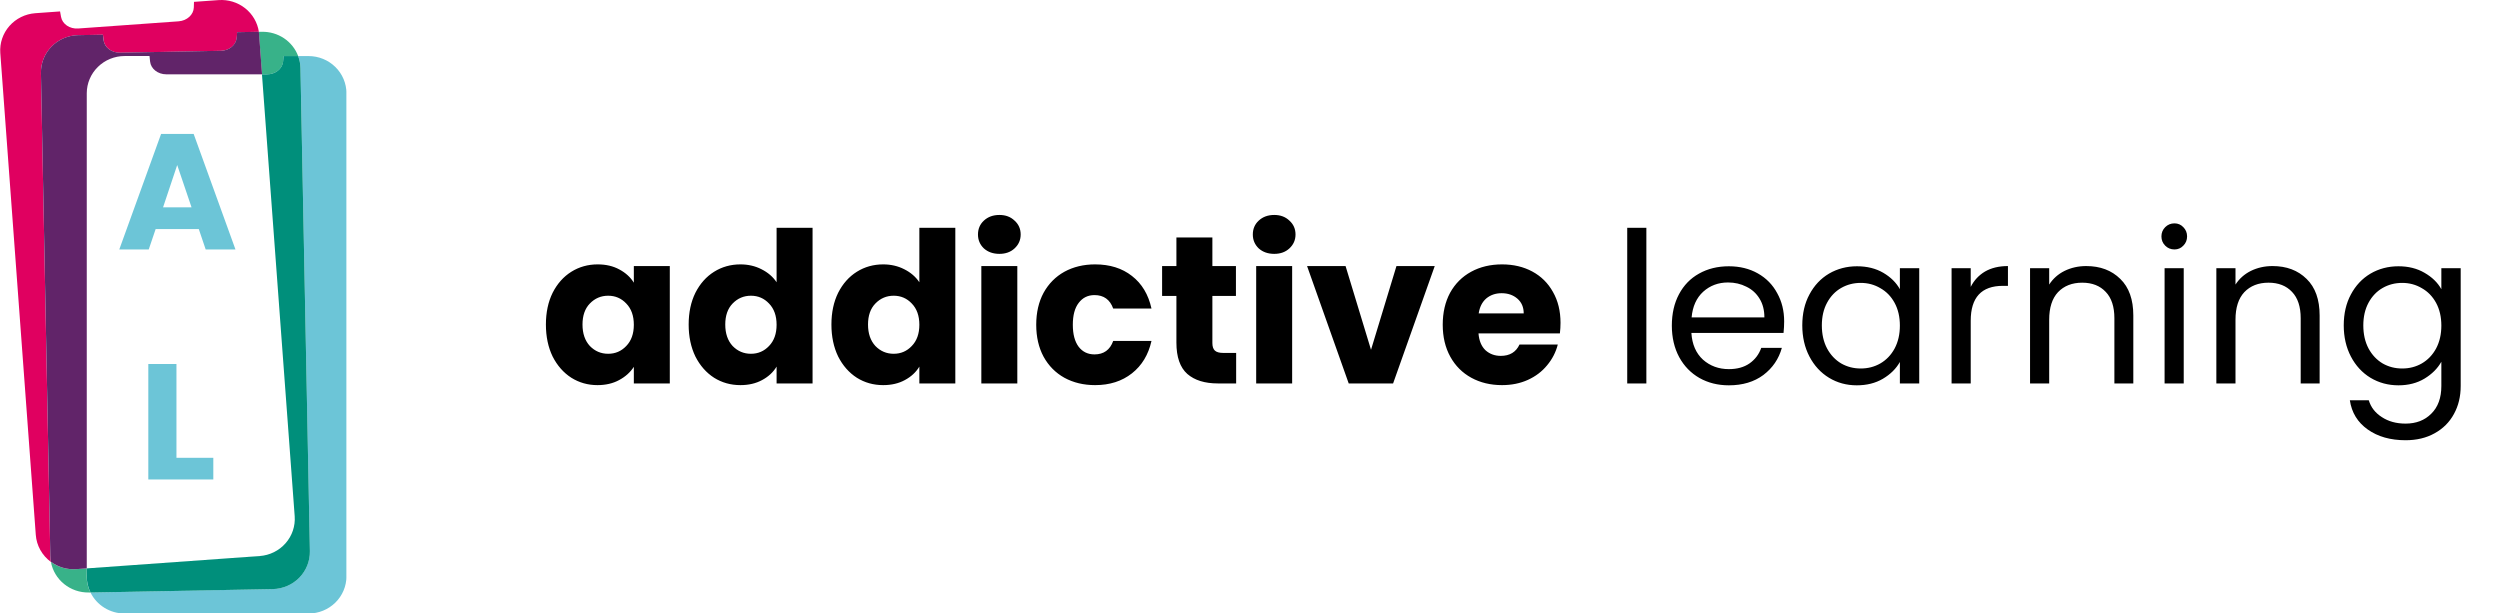 <svg width="163" height="40" viewBox="0 0 163 40" fill="none" xmlns="http://www.w3.org/2000/svg">
<path d="M35.593 21.16C35.593 20.374 35.739 19.683 36.032 19.089C36.334 18.495 36.74 18.038 37.252 17.718C37.764 17.398 38.336 17.238 38.967 17.238C39.506 17.238 39.977 17.347 40.379 17.567C40.791 17.786 41.106 18.074 41.326 18.431V17.347H43.671V25H41.326V23.917C41.097 24.273 40.777 24.561 40.366 24.781C39.963 25 39.492 25.11 38.953 25.11C38.331 25.11 37.764 24.95 37.252 24.63C36.74 24.301 36.334 23.839 36.032 23.245C35.739 22.641 35.593 21.946 35.593 21.16ZM41.326 21.174C41.326 20.589 41.161 20.127 40.832 19.789C40.512 19.45 40.119 19.281 39.652 19.281C39.186 19.281 38.788 19.45 38.459 19.789C38.139 20.118 37.979 20.575 37.979 21.16C37.979 21.745 38.139 22.211 38.459 22.559C38.788 22.897 39.186 23.066 39.652 23.066C40.119 23.066 40.512 22.897 40.832 22.559C41.161 22.221 41.326 21.759 41.326 21.174ZM44.901 21.16C44.901 20.374 45.047 19.683 45.34 19.089C45.642 18.495 46.048 18.038 46.56 17.718C47.072 17.398 47.644 17.238 48.275 17.238C48.778 17.238 49.235 17.343 49.646 17.553C50.067 17.763 50.396 18.047 50.634 18.403V14.851H52.979V25H50.634V23.903C50.414 24.269 50.099 24.561 49.687 24.781C49.285 25 48.814 25.11 48.275 25.11C47.644 25.11 47.072 24.95 46.56 24.63C46.048 24.301 45.642 23.839 45.34 23.245C45.047 22.641 44.901 21.946 44.901 21.16ZM50.634 21.174C50.634 20.589 50.469 20.127 50.14 19.789C49.82 19.45 49.427 19.281 48.96 19.281C48.494 19.281 48.096 19.45 47.767 19.789C47.447 20.118 47.287 20.575 47.287 21.16C47.287 21.745 47.447 22.211 47.767 22.559C48.096 22.897 48.494 23.066 48.96 23.066C49.427 23.066 49.82 22.897 50.14 22.559C50.469 22.221 50.634 21.759 50.634 21.174ZM54.209 21.16C54.209 20.374 54.355 19.683 54.648 19.089C54.95 18.495 55.356 18.038 55.868 17.718C56.38 17.398 56.952 17.238 57.583 17.238C58.086 17.238 58.543 17.343 58.954 17.553C59.375 17.763 59.704 18.047 59.942 18.403V14.851H62.287V25H59.942V23.903C59.722 24.269 59.407 24.561 58.995 24.781C58.593 25 58.122 25.11 57.583 25.11C56.952 25.11 56.38 24.95 55.868 24.63C55.356 24.301 54.95 23.839 54.648 23.245C54.355 22.641 54.209 21.946 54.209 21.16ZM59.942 21.174C59.942 20.589 59.777 20.127 59.448 19.789C59.128 19.45 58.735 19.281 58.269 19.281C57.802 19.281 57.404 19.45 57.075 19.789C56.755 20.118 56.595 20.575 56.595 21.16C56.595 21.745 56.755 22.211 57.075 22.559C57.404 22.897 57.802 23.066 58.269 23.066C58.735 23.066 59.128 22.897 59.448 22.559C59.777 22.221 59.942 21.759 59.942 21.174ZM65.163 16.552C64.751 16.552 64.413 16.433 64.148 16.195C63.892 15.949 63.764 15.647 63.764 15.29C63.764 14.925 63.892 14.623 64.148 14.385C64.413 14.138 64.751 14.015 65.163 14.015C65.565 14.015 65.894 14.138 66.15 14.385C66.415 14.623 66.548 14.925 66.548 15.29C66.548 15.647 66.415 15.949 66.15 16.195C65.894 16.433 65.565 16.552 65.163 16.552ZM66.329 17.347V25H63.983V17.347H66.329ZM67.562 21.174C67.562 20.378 67.722 19.683 68.042 19.089C68.371 18.495 68.823 18.038 69.399 17.718C69.985 17.398 70.652 17.238 71.402 17.238C72.362 17.238 73.162 17.489 73.802 17.992C74.451 18.495 74.876 19.203 75.077 20.118H72.581C72.371 19.533 71.964 19.24 71.361 19.24C70.931 19.24 70.588 19.409 70.332 19.747C70.076 20.077 69.948 20.552 69.948 21.174C69.948 21.795 70.076 22.275 70.332 22.614C70.588 22.943 70.931 23.107 71.361 23.107C71.964 23.107 72.371 22.815 72.581 22.23H75.077C74.876 23.126 74.451 23.83 73.802 24.342C73.153 24.854 72.353 25.11 71.402 25.11C70.652 25.11 69.985 24.95 69.399 24.63C68.823 24.31 68.371 23.853 68.042 23.258C67.722 22.664 67.562 21.969 67.562 21.174ZM80.597 23.011V25H79.404C78.553 25 77.89 24.794 77.415 24.383C76.94 23.962 76.702 23.281 76.702 22.339V19.295H75.769V17.347H76.702V15.482H79.047V17.347H80.583V19.295H79.047V22.367C79.047 22.595 79.102 22.76 79.212 22.861C79.321 22.961 79.504 23.011 79.76 23.011H80.597ZM83.082 16.552C82.671 16.552 82.333 16.433 82.068 16.195C81.812 15.949 81.684 15.647 81.684 15.29C81.684 14.925 81.812 14.623 82.068 14.385C82.333 14.138 82.671 14.015 83.082 14.015C83.485 14.015 83.814 14.138 84.07 14.385C84.335 14.623 84.468 14.925 84.468 15.29C84.468 15.647 84.335 15.949 84.07 16.195C83.814 16.433 83.485 16.552 83.082 16.552ZM84.248 17.347V25H81.903V17.347H84.248ZM89.39 22.806L91.049 17.347H93.545L90.83 25H87.936L85.221 17.347H87.731L89.39 22.806ZM101.746 21.05C101.746 21.27 101.732 21.498 101.705 21.736H96.398C96.434 22.211 96.585 22.577 96.85 22.833C97.124 23.08 97.458 23.203 97.851 23.203C98.436 23.203 98.843 22.957 99.072 22.463H101.568C101.44 22.966 101.207 23.418 100.868 23.821C100.539 24.223 100.123 24.538 99.621 24.767C99.118 24.995 98.555 25.11 97.934 25.11C97.184 25.11 96.516 24.95 95.931 24.63C95.346 24.31 94.889 23.853 94.56 23.258C94.231 22.664 94.066 21.969 94.066 21.174C94.066 20.378 94.226 19.683 94.546 19.089C94.875 18.495 95.332 18.038 95.918 17.718C96.503 17.398 97.175 17.238 97.934 17.238C98.674 17.238 99.332 17.393 99.909 17.704C100.484 18.015 100.932 18.458 101.252 19.034C101.582 19.61 101.746 20.282 101.746 21.05ZM99.346 20.433C99.346 20.031 99.209 19.711 98.935 19.473C98.66 19.235 98.318 19.117 97.906 19.117C97.513 19.117 97.179 19.231 96.905 19.459C96.64 19.688 96.475 20.013 96.411 20.433H99.346ZM107.343 14.851V25H106.095V14.851H107.343ZM116.327 20.954C116.327 21.192 116.314 21.443 116.286 21.709H110.279C110.325 22.449 110.577 23.03 111.034 23.45C111.5 23.862 112.062 24.067 112.721 24.067C113.26 24.067 113.708 23.944 114.065 23.697C114.43 23.441 114.686 23.103 114.833 22.682H116.177C115.975 23.405 115.573 23.994 114.97 24.451C114.366 24.899 113.617 25.123 112.721 25.123C112.007 25.123 111.367 24.963 110.801 24.643C110.243 24.323 109.804 23.871 109.484 23.286C109.164 22.691 109.004 22.006 109.004 21.229C109.004 20.451 109.159 19.77 109.47 19.185C109.781 18.6 110.215 18.152 110.773 17.841C111.34 17.521 111.989 17.361 112.721 17.361C113.434 17.361 114.065 17.517 114.613 17.827C115.162 18.138 115.582 18.568 115.875 19.117C116.177 19.656 116.327 20.269 116.327 20.954ZM115.038 20.694C115.038 20.218 114.933 19.811 114.723 19.473C114.513 19.126 114.225 18.865 113.859 18.691C113.502 18.509 113.105 18.417 112.666 18.417C112.035 18.417 111.495 18.618 111.047 19.021C110.609 19.423 110.357 19.981 110.293 20.694H115.038ZM117.509 21.215C117.509 20.447 117.664 19.775 117.975 19.199C118.286 18.614 118.711 18.161 119.25 17.841C119.799 17.521 120.407 17.361 121.074 17.361C121.733 17.361 122.304 17.503 122.789 17.786C123.273 18.07 123.634 18.426 123.872 18.856V17.485H125.134V25H123.872V23.601C123.625 24.04 123.255 24.406 122.761 24.698C122.277 24.982 121.71 25.123 121.061 25.123C120.393 25.123 119.79 24.959 119.25 24.63C118.711 24.301 118.286 23.839 117.975 23.245C117.664 22.65 117.509 21.974 117.509 21.215ZM123.872 21.229C123.872 20.662 123.758 20.168 123.529 19.747C123.301 19.327 122.99 19.007 122.597 18.787C122.213 18.559 121.787 18.445 121.321 18.445C120.855 18.445 120.43 18.554 120.046 18.774C119.662 18.993 119.355 19.313 119.127 19.734C118.898 20.154 118.784 20.648 118.784 21.215C118.784 21.791 118.898 22.294 119.127 22.723C119.355 23.144 119.662 23.469 120.046 23.697C120.43 23.917 120.855 24.026 121.321 24.026C121.787 24.026 122.213 23.917 122.597 23.697C122.99 23.469 123.301 23.144 123.529 22.723C123.758 22.294 123.872 21.795 123.872 21.229ZM128.491 18.705C128.71 18.275 129.021 17.942 129.423 17.704C129.835 17.466 130.333 17.347 130.918 17.347V18.637H130.589C129.19 18.637 128.491 19.395 128.491 20.913V25H127.243V17.485H128.491V18.705ZM136.02 17.347C136.935 17.347 137.675 17.626 138.242 18.184C138.809 18.733 139.092 19.528 139.092 20.57V25H137.858V20.749C137.858 19.999 137.671 19.427 137.296 19.034C136.921 18.632 136.409 18.431 135.76 18.431C135.102 18.431 134.576 18.637 134.183 19.048C133.799 19.459 133.607 20.058 133.607 20.845V25H132.359V17.485H133.607V18.554C133.854 18.17 134.187 17.873 134.608 17.663C135.038 17.453 135.508 17.347 136.02 17.347ZM141.776 16.264C141.538 16.264 141.337 16.182 141.172 16.017C141.008 15.853 140.925 15.651 140.925 15.414C140.925 15.176 141.008 14.975 141.172 14.81C141.337 14.646 141.538 14.563 141.776 14.563C142.004 14.563 142.196 14.646 142.352 14.81C142.516 14.975 142.598 15.176 142.598 15.414C142.598 15.651 142.516 15.853 142.352 16.017C142.196 16.182 142.004 16.264 141.776 16.264ZM142.379 17.485V25H141.131V17.485H142.379ZM148.168 17.347C149.082 17.347 149.823 17.626 150.389 18.184C150.956 18.733 151.24 19.528 151.24 20.57V25H150.005V20.749C150.005 19.999 149.818 19.427 149.443 19.034C149.068 18.632 148.556 18.431 147.907 18.431C147.249 18.431 146.723 18.637 146.33 19.048C145.946 19.459 145.754 20.058 145.754 20.845V25H144.506V17.485H145.754V18.554C146.001 18.17 146.335 17.873 146.755 17.663C147.185 17.453 147.656 17.347 148.168 17.347ZM156.378 17.361C157.027 17.361 157.594 17.503 158.078 17.786C158.572 18.07 158.938 18.426 159.176 18.856V17.485H160.437V25.165C160.437 25.85 160.291 26.458 159.998 26.989C159.706 27.528 159.285 27.949 158.737 28.25C158.197 28.552 157.566 28.703 156.844 28.703C155.857 28.703 155.034 28.47 154.376 28.003C153.717 27.537 153.329 26.902 153.21 26.097H154.444C154.581 26.554 154.865 26.92 155.294 27.194C155.724 27.478 156.241 27.619 156.844 27.619C157.53 27.619 158.088 27.405 158.517 26.975C158.956 26.545 159.176 25.942 159.176 25.165V23.587C158.929 24.026 158.563 24.392 158.078 24.685C157.594 24.977 157.027 25.123 156.378 25.123C155.71 25.123 155.102 24.959 154.554 24.63C154.014 24.301 153.589 23.839 153.278 23.245C152.968 22.65 152.812 21.974 152.812 21.215C152.812 20.447 152.968 19.775 153.278 19.199C153.589 18.614 154.014 18.161 154.554 17.841C155.102 17.521 155.71 17.361 156.378 17.361ZM159.176 21.229C159.176 20.662 159.061 20.168 158.833 19.747C158.604 19.327 158.293 19.007 157.9 18.787C157.516 18.559 157.091 18.445 156.625 18.445C156.158 18.445 155.733 18.554 155.349 18.774C154.965 18.993 154.659 19.313 154.43 19.734C154.202 20.154 154.088 20.648 154.088 21.215C154.088 21.791 154.202 22.294 154.43 22.723C154.659 23.144 154.965 23.469 155.349 23.697C155.733 23.917 156.158 24.026 156.625 24.026C157.091 24.026 157.516 23.917 157.9 23.697C158.293 23.469 158.604 23.144 158.833 22.723C159.061 22.294 159.176 21.795 159.176 21.229Z" fill="black"/>
<g clip-path="url(#clip0)">
<path d="M20.119 3.656H19.441C19.535 3.909 19.586 4.177 19.59 4.446L20.202 35.938C20.214 36.58 19.966 37.201 19.512 37.663C19.059 38.126 18.438 38.394 17.784 38.407L5.9 38.63C6.102 39.04 6.417 39.387 6.81 39.629C7.203 39.872 7.658 40.001 8.122 40.001H20.119C20.774 40.001 21.402 39.745 21.865 39.29C22.328 38.835 22.589 38.218 22.589 37.574V6.08C22.588 5.437 22.327 4.82 21.864 4.366C21.401 3.911 20.773 3.656 20.119 3.656Z" fill="#6CC5D7"/>
<path d="M5.657 37.059L4.971 37.108C4.38 37.151 3.793 36.982 3.318 36.633C3.422 37.2 3.727 37.712 4.179 38.078C4.632 38.444 5.202 38.641 5.788 38.631H5.896C5.734 38.303 5.65 37.942 5.651 37.576L5.657 37.059Z" fill="#38B289"/>
<path d="M17.083 4.849H17.405C17.953 4.849 18.41 4.489 18.461 4.019L18.498 3.656H19.441C19.263 3.184 18.94 2.778 18.517 2.494C18.093 2.211 17.591 2.064 17.079 2.073H16.869C16.878 2.13 16.884 2.187 16.889 2.245L17.083 4.849Z" fill="#38B289"/>
<path d="M20.204 35.938L19.59 4.446C19.585 4.176 19.534 3.909 19.439 3.656H18.496L18.458 4.019C18.408 4.49 17.95 4.849 17.403 4.849H17.08L19.214 33.661C19.261 34.302 19.047 34.934 18.619 35.42C18.192 35.906 17.586 36.206 16.934 36.253L5.658 37.059V37.577C5.657 37.942 5.741 38.303 5.903 38.632L17.787 38.409C18.441 38.395 19.062 38.128 19.516 37.664C19.969 37.201 20.216 36.58 20.204 35.938Z" fill="#008F7B"/>
<path d="M2.669 4.764C2.657 4.121 2.906 3.499 3.361 3.037C3.815 2.574 4.438 2.307 5.093 2.295L6.712 2.264L6.757 2.626C6.816 3.096 7.281 3.448 7.831 3.438L14.397 3.314C14.945 3.304 15.396 2.935 15.435 2.464L15.467 2.101L16.878 2.074C16.787 1.469 16.467 0.919 15.981 0.535C15.495 0.152 14.88 -0.037 14.258 0.006L12.648 0.121L12.637 0.486C12.622 0.959 12.192 1.351 11.646 1.39L5.095 1.858C4.548 1.897 4.065 1.57 3.981 1.105L3.916 0.745L2.299 0.861C1.648 0.909 1.042 1.208 0.614 1.694C0.187 2.18 -0.027 2.813 0.019 3.453L2.333 34.867C2.357 35.214 2.458 35.553 2.628 35.858C2.799 36.164 3.034 36.43 3.318 36.637C3.297 36.513 3.284 36.386 3.281 36.26L2.669 4.764Z" fill="#E00060"/>
<path d="M4.971 37.108L5.657 37.059V6.08C5.657 5.436 5.918 4.819 6.381 4.364C6.844 3.909 7.472 3.653 8.127 3.653H9.748L9.786 4.016C9.836 4.486 10.294 4.846 10.841 4.846H17.086L16.893 2.243C16.893 2.185 16.882 2.128 16.873 2.071L15.462 2.098L15.431 2.461C15.391 2.932 14.94 3.305 14.393 3.311L7.827 3.434C7.279 3.445 6.814 3.093 6.753 2.623L6.708 2.261L5.088 2.292C4.435 2.305 3.813 2.572 3.36 3.035C2.906 3.498 2.658 4.119 2.67 4.761L3.282 36.252C3.285 36.379 3.298 36.505 3.32 36.63C3.793 36.98 4.38 37.15 4.971 37.108Z" fill="#612469"/>
<path d="M12.96 14.933H10.149L9.698 16.263H7.778L10.503 8.733H12.627L15.352 16.263H13.41L12.96 14.933ZM12.488 13.517L11.554 10.76L10.632 13.517H12.488ZM11.505 29.847H13.908V31.263H9.67V23.733H11.505V29.847Z" fill="#6CC5D7"/>
</g>
<defs>
<clipPath id="clip0">
<rect width="22.584" height="40" fill="white"/>
</clipPath>
</defs>
</svg>

